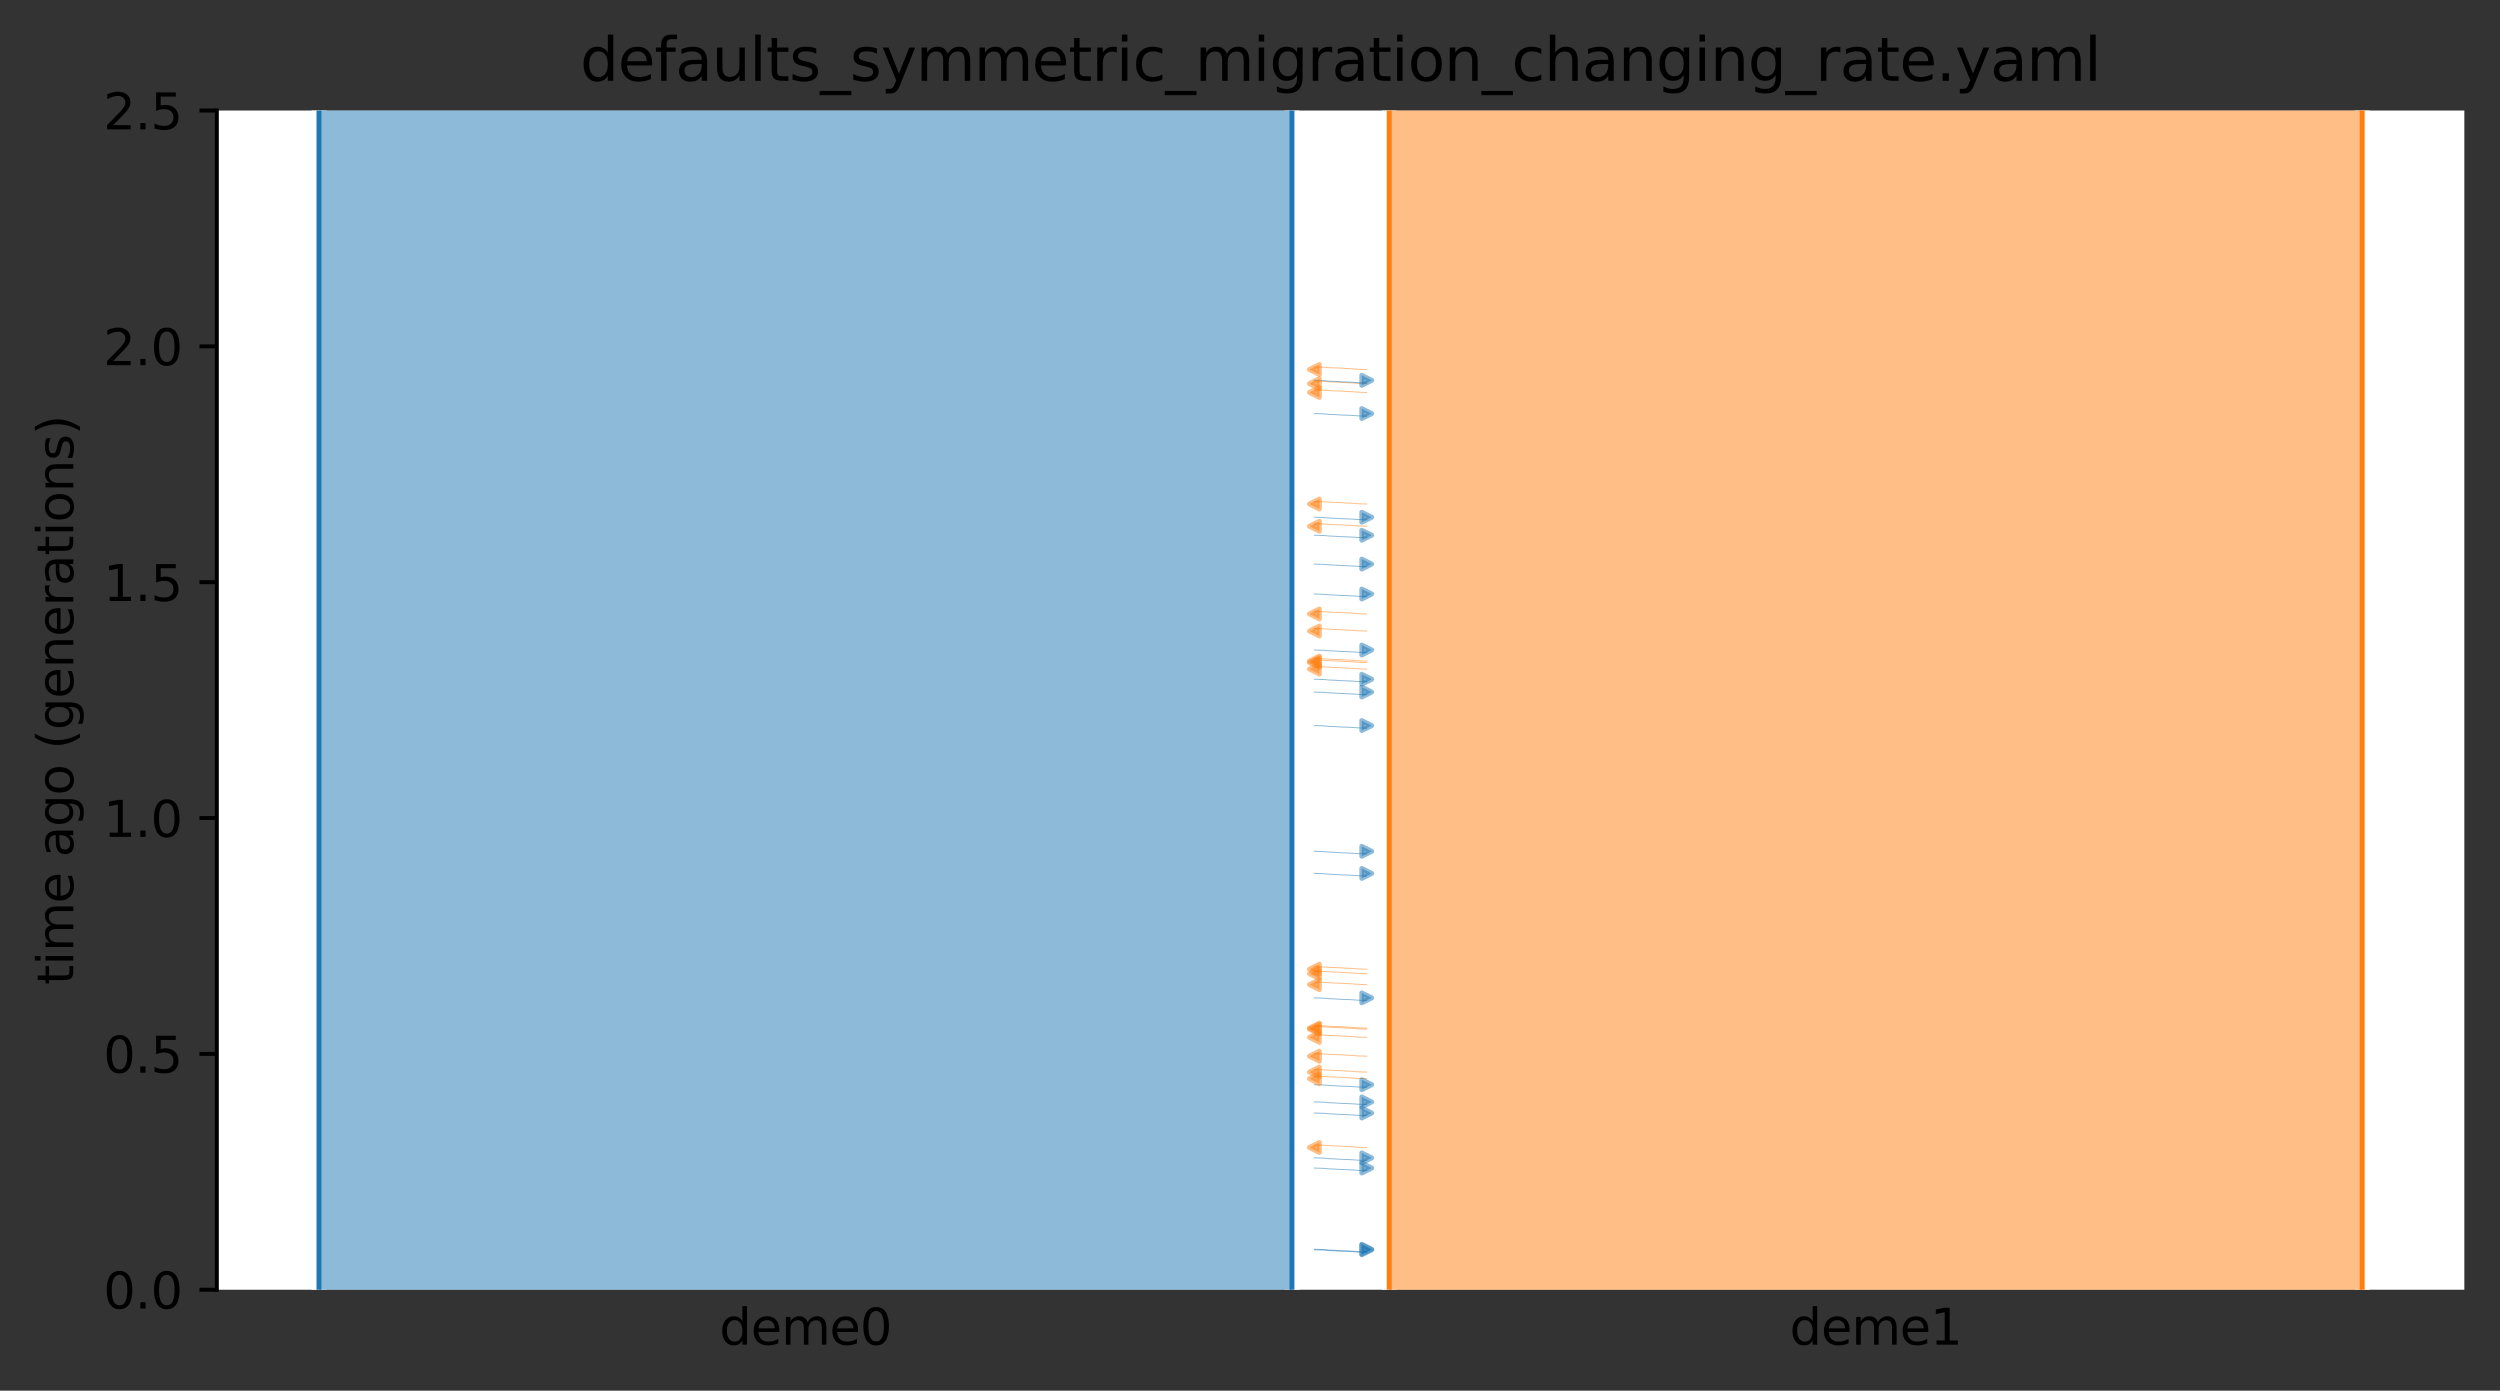 <?xml version="1.0" encoding="utf-8" standalone="no"?>
<!DOCTYPE svg PUBLIC "-//W3C//DTD SVG 1.1//EN"
  "http://www.w3.org/Graphics/SVG/1.1/DTD/svg11.dtd">
<svg xmlns:xlink="http://www.w3.org/1999/xlink" width="504.8pt" height="280.8pt" viewBox="0 0 504.8 280.8" xmlns="http://www.w3.org/2000/svg" version="1.1">
 <rect x="0" y="0" width="504.8" height="280.8" fill="#333333" stroke="none"/>
 <defs>
  <style type="text/css">*{stroke-linejoin: round; stroke-linecap: butt}</style>
 </defs>
 <g id="figure_1">
  <g id="patch_1">
   <path d="M 0 280.8 
L 504.8 280.8 
L 504.8 0 
L 0 0 
L 0 280.8 
z
" style="fill: none"/>
  </g>
  <g id="axes_1">
   <g id="patch_2">
    <path d="M 43.781 260.422 
L 497.6 260.422 
L 497.6 22.318 
L 43.781 22.318 
z
" style="fill: #ffffff"/>
   </g>
   <path d="M 275.975 133.479 
L 274.975 133.448 
L 273.975 133.411 
L 272.975 133.313 
L 271.975 133.281 
L 270.975 133.207 
L 269.975 133.168 
L 268.975 133.133 
L 267.975 133.075 
L 266.975 133.005 
L 265.406 132.953 
" clip-path="url(#p95bba53302)" style="fill: none; stroke: #ff7f0e; stroke-opacity: 0.5; stroke-width: 0.2; stroke-linecap: square"/>
   <path d="M 275.975 135.1 
L 274.975 135.068 
L 273.975 135.032 
L 272.975 134.934 
L 271.975 134.901 
L 270.975 134.828 
L 269.975 134.789 
L 268.975 134.754 
L 267.975 134.696 
L 266.975 134.626 
L 265.406 134.574 
" clip-path="url(#p95bba53302)" style="fill: none; stroke: #ff7f0e; stroke-opacity: 0.5; stroke-width: 0.2; stroke-linecap: square"/>
   <path d="M 275.975 106.261 
L 274.975 106.23 
L 273.975 106.193 
L 272.975 106.095 
L 271.975 106.063 
L 270.975 105.989 
L 269.975 105.951 
L 268.975 105.915 
L 267.975 105.858 
L 266.975 105.787 
L 265.406 105.735 
" clip-path="url(#p95bba53302)" style="fill: none; stroke: #ff7f0e; stroke-opacity: 0.5; stroke-width: 0.2; stroke-linecap: square"/>
   <path d="M 275.975 133.778 
L 274.975 133.747 
L 273.975 133.71 
L 272.975 133.612 
L 271.975 133.58 
L 270.975 133.506 
L 269.975 133.467 
L 268.975 133.432 
L 267.975 133.374 
L 266.975 133.304 
L 265.406 133.252 
" clip-path="url(#p95bba53302)" style="fill: none; stroke: #ff7f0e; stroke-opacity: 0.5; stroke-width: 0.2; stroke-linecap: square"/>
   <path d="M 275.975 127.422 
L 274.975 127.39 
L 273.975 127.353 
L 272.975 127.256 
L 271.975 127.223 
L 270.975 127.149 
L 269.975 127.111 
L 268.975 127.075 
L 267.975 127.018 
L 266.975 126.947 
L 265.406 126.895 
" clip-path="url(#p95bba53302)" style="fill: none; stroke: #ff7f0e; stroke-opacity: 0.5; stroke-width: 0.2; stroke-linecap: square"/>
   <path d="M 275.975 74.614 
L 274.975 74.582 
L 273.975 74.545 
L 272.975 74.448 
L 271.975 74.415 
L 270.975 74.341 
L 269.975 74.303 
L 268.975 74.267 
L 267.975 74.21 
L 266.975 74.139 
L 265.406 74.087 
" clip-path="url(#p95bba53302)" style="fill: none; stroke: #ff7f0e; stroke-opacity: 0.5; stroke-width: 0.2; stroke-linecap: square"/>
   <path d="M 275.975 123.963 
L 274.975 123.932 
L 273.975 123.895 
L 272.975 123.797 
L 271.975 123.764 
L 270.975 123.691 
L 269.975 123.652 
L 268.975 123.617 
L 267.975 123.559 
L 266.975 123.489 
L 265.406 123.437 
" clip-path="url(#p95bba53302)" style="fill: none; stroke: #ff7f0e; stroke-opacity: 0.5; stroke-width: 0.2; stroke-linecap: square"/>
   <path d="M 275.975 79.245 
L 274.975 79.213 
L 273.975 79.176 
L 272.975 79.079 
L 271.975 79.046 
L 270.975 78.973 
L 269.975 78.934 
L 268.975 78.899 
L 267.975 78.841 
L 266.975 78.771 
L 265.406 78.719 
" clip-path="url(#p95bba53302)" style="fill: none; stroke: #ff7f0e; stroke-opacity: 0.5; stroke-width: 0.2; stroke-linecap: square"/>
   <path d="M 275.975 77.471 
L 274.975 77.44 
L 273.975 77.403 
L 272.975 77.305 
L 271.975 77.273 
L 270.975 77.199 
L 269.975 77.16 
L 268.975 77.125 
L 267.975 77.067 
L 266.975 76.997 
L 265.406 76.945 
" clip-path="url(#p95bba53302)" style="fill: none; stroke: #ff7f0e; stroke-opacity: 0.5; stroke-width: 0.2; stroke-linecap: square"/>
   <path d="M 275.975 101.77 
L 274.975 101.739 
L 273.975 101.702 
L 272.975 101.604 
L 271.975 101.572 
L 270.975 101.498 
L 269.975 101.46 
L 268.975 101.424 
L 267.975 101.367 
L 266.975 101.296 
L 265.406 101.244 
" clip-path="url(#p95bba53302)" style="fill: none; stroke: #ff7f0e; stroke-opacity: 0.5; stroke-width: 0.2; stroke-linecap: square"/>
   <path d="M 265.406 108.071 
L 266.406 108.103 
L 267.406 108.14 
L 268.406 108.238 
L 269.406 108.27 
L 270.406 108.344 
L 271.406 108.382 
L 272.406 108.418 
L 273.406 108.475 
L 274.406 108.546 
L 275.975 108.598 
" clip-path="url(#p95bba53302)" style="fill: none; stroke: #1f77b4; stroke-opacity: 0.5; stroke-width: 0.2; stroke-linecap: square"/>
   <path d="M 265.406 113.898 
L 266.406 113.93 
L 267.406 113.966 
L 268.406 114.064 
L 269.406 114.097 
L 270.406 114.17 
L 271.406 114.209 
L 272.406 114.244 
L 273.406 114.302 
L 274.406 114.372 
L 275.975 114.424 
" clip-path="url(#p95bba53302)" style="fill: none; stroke: #1f77b4; stroke-opacity: 0.5; stroke-width: 0.2; stroke-linecap: square"/>
   <path d="M 265.406 139.741 
L 266.406 139.772 
L 267.406 139.809 
L 268.406 139.907 
L 269.406 139.94 
L 270.406 140.013 
L 271.406 140.052 
L 272.406 140.087 
L 273.406 140.145 
L 274.406 140.215 
L 275.975 140.267 
" clip-path="url(#p95bba53302)" style="fill: none; stroke: #1f77b4; stroke-opacity: 0.5; stroke-width: 0.2; stroke-linecap: square"/>
   <path d="M 265.406 104.439 
L 266.406 104.47 
L 267.406 104.507 
L 268.406 104.605 
L 269.406 104.637 
L 270.406 104.711 
L 271.406 104.749 
L 272.406 104.785 
L 273.406 104.843 
L 274.406 104.913 
L 275.975 104.965 
" clip-path="url(#p95bba53302)" style="fill: none; stroke: #1f77b4; stroke-opacity: 0.5; stroke-width: 0.2; stroke-linecap: square"/>
   <path d="M 265.406 137.147 
L 266.406 137.179 
L 267.406 137.216 
L 268.406 137.313 
L 269.406 137.346 
L 270.406 137.42 
L 271.406 137.458 
L 272.406 137.494 
L 273.406 137.551 
L 274.406 137.622 
L 275.975 137.674 
" clip-path="url(#p95bba53302)" style="fill: none; stroke: #1f77b4; stroke-opacity: 0.5; stroke-width: 0.2; stroke-linecap: square"/>
   <path d="M 265.406 76.802 
L 266.406 76.834 
L 267.406 76.871 
L 268.406 76.969 
L 269.406 77.001 
L 270.406 77.075 
L 271.406 77.113 
L 272.406 77.149 
L 273.406 77.206 
L 274.406 77.277 
L 275.975 77.329 
" clip-path="url(#p95bba53302)" style="fill: none; stroke: #1f77b4; stroke-opacity: 0.5; stroke-width: 0.2; stroke-linecap: square"/>
   <path d="M 265.406 146.505 
L 266.406 146.537 
L 267.406 146.574 
L 268.406 146.671 
L 269.406 146.704 
L 270.406 146.777 
L 271.406 146.816 
L 272.406 146.851 
L 273.406 146.909 
L 274.406 146.979 
L 275.975 147.031 
" clip-path="url(#p95bba53302)" style="fill: none; stroke: #1f77b4; stroke-opacity: 0.5; stroke-width: 0.2; stroke-linecap: square"/>
   <path d="M 265.406 119.942 
L 266.406 119.973 
L 267.406 120.01 
L 268.406 120.108 
L 269.406 120.141 
L 270.406 120.214 
L 271.406 120.253 
L 272.406 120.288 
L 273.406 120.346 
L 274.406 120.416 
L 275.975 120.468 
" clip-path="url(#p95bba53302)" style="fill: none; stroke: #1f77b4; stroke-opacity: 0.5; stroke-width: 0.2; stroke-linecap: square"/>
   <path d="M 265.406 131.247 
L 266.406 131.278 
L 267.406 131.315 
L 268.406 131.413 
L 269.406 131.445 
L 270.406 131.519 
L 271.406 131.558 
L 272.406 131.593 
L 273.406 131.651 
L 274.406 131.721 
L 275.975 131.773 
" clip-path="url(#p95bba53302)" style="fill: none; stroke: #1f77b4; stroke-opacity: 0.5; stroke-width: 0.2; stroke-linecap: square"/>
   <path d="M 265.406 83.505 
L 266.406 83.536 
L 267.406 83.573 
L 268.406 83.671 
L 269.406 83.703 
L 270.406 83.777 
L 271.406 83.816 
L 272.406 83.851 
L 273.406 83.909 
L 274.406 83.979 
L 275.975 84.031 
" clip-path="url(#p95bba53302)" style="fill: none; stroke: #1f77b4; stroke-opacity: 0.5; stroke-width: 0.2; stroke-linecap: square"/>
   <path d="M 275.975 207.594 
L 274.975 207.563 
L 273.975 207.526 
L 272.975 207.428 
L 271.975 207.396 
L 270.975 207.322 
L 269.975 207.283 
L 268.975 207.248 
L 267.975 207.19 
L 266.975 207.12 
L 265.406 207.068 
" clip-path="url(#p95bba53302)" style="fill: none; stroke: #ff7f0e; stroke-opacity: 0.5; stroke-width: 0.2; stroke-linecap: square"/>
   <path d="M 275.975 198.816 
L 274.975 198.784 
L 273.975 198.747 
L 272.975 198.649 
L 271.975 198.617 
L 270.975 198.543 
L 269.975 198.505 
L 268.975 198.469 
L 267.975 198.412 
L 266.975 198.341 
L 265.406 198.289 
" clip-path="url(#p95bba53302)" style="fill: none; stroke: #ff7f0e; stroke-opacity: 0.5; stroke-width: 0.2; stroke-linecap: square"/>
   <path d="M 275.975 195.701 
L 274.975 195.669 
L 273.975 195.632 
L 272.975 195.535 
L 271.975 195.502 
L 270.975 195.429 
L 269.975 195.39 
L 268.975 195.355 
L 267.975 195.297 
L 266.975 195.227 
L 265.406 195.175 
" clip-path="url(#p95bba53302)" style="fill: none; stroke: #ff7f0e; stroke-opacity: 0.5; stroke-width: 0.2; stroke-linecap: square"/>
   <path d="M 275.975 209.459 
L 274.975 209.427 
L 273.975 209.39 
L 272.975 209.293 
L 271.975 209.26 
L 270.975 209.187 
L 269.975 209.148 
L 268.975 209.113 
L 267.975 209.055 
L 266.975 208.985 
L 265.406 208.933 
" clip-path="url(#p95bba53302)" style="fill: none; stroke: #ff7f0e; stroke-opacity: 0.5; stroke-width: 0.2; stroke-linecap: square"/>
   <path d="M 275.975 196.607 
L 274.975 196.576 
L 273.975 196.539 
L 272.975 196.441 
L 271.975 196.409 
L 270.975 196.335 
L 269.975 196.296 
L 268.975 196.261 
L 267.975 196.203 
L 266.975 196.133 
L 265.406 196.081 
" clip-path="url(#p95bba53302)" style="fill: none; stroke: #ff7f0e; stroke-opacity: 0.5; stroke-width: 0.2; stroke-linecap: square"/>
   <path d="M 275.975 213.266 
L 274.975 213.235 
L 273.975 213.198 
L 272.975 213.1 
L 271.975 213.067 
L 270.975 212.994 
L 269.975 212.955 
L 268.975 212.92 
L 267.975 212.862 
L 266.975 212.792 
L 265.406 212.74 
" clip-path="url(#p95bba53302)" style="fill: none; stroke: #ff7f0e; stroke-opacity: 0.5; stroke-width: 0.2; stroke-linecap: square"/>
   <path d="M 275.975 231.703 
L 274.975 231.672 
L 273.975 231.635 
L 272.975 231.537 
L 271.975 231.505 
L 270.975 231.431 
L 269.975 231.392 
L 268.975 231.357 
L 267.975 231.299 
L 266.975 231.229 
L 265.406 231.177 
" clip-path="url(#p95bba53302)" style="fill: none; stroke: #ff7f0e; stroke-opacity: 0.5; stroke-width: 0.2; stroke-linecap: square"/>
   <path d="M 275.975 207.797 
L 274.975 207.765 
L 273.975 207.728 
L 272.975 207.631 
L 271.975 207.598 
L 270.975 207.525 
L 269.975 207.486 
L 268.975 207.451 
L 267.975 207.393 
L 266.975 207.322 
L 265.406 207.271 
" clip-path="url(#p95bba53302)" style="fill: none; stroke: #ff7f0e; stroke-opacity: 0.5; stroke-width: 0.2; stroke-linecap: square"/>
   <path d="M 275.975 217.811 
L 274.975 217.78 
L 273.975 217.743 
L 272.975 217.645 
L 271.975 217.612 
L 270.975 217.539 
L 269.975 217.5 
L 268.975 217.465 
L 267.975 217.407 
L 266.975 217.337 
L 265.406 217.285 
" clip-path="url(#p95bba53302)" style="fill: none; stroke: #ff7f0e; stroke-opacity: 0.5; stroke-width: 0.2; stroke-linecap: square"/>
   <path d="M 275.975 216.47 
L 274.975 216.439 
L 273.975 216.402 
L 272.975 216.304 
L 271.975 216.271 
L 270.975 216.198 
L 269.975 216.159 
L 268.975 216.124 
L 267.975 216.066 
L 266.975 215.996 
L 265.406 215.944 
" clip-path="url(#p95bba53302)" style="fill: none; stroke: #ff7f0e; stroke-opacity: 0.5; stroke-width: 0.2; stroke-linecap: square"/>
   <path d="M 265.406 233.797 
L 266.406 233.829 
L 267.406 233.866 
L 268.406 233.963 
L 269.406 233.996 
L 270.406 234.069 
L 271.406 234.108 
L 272.406 234.143 
L 273.406 234.201 
L 274.406 234.271 
L 275.975 234.323 
" clip-path="url(#p95bba53302)" style="fill: none; stroke: #1f77b4; stroke-opacity: 0.5; stroke-width: 0.2; stroke-linecap: square"/>
   <path d="M 265.406 224.742 
L 266.406 224.773 
L 267.406 224.81 
L 268.406 224.908 
L 269.406 224.941 
L 270.406 225.014 
L 271.406 225.053 
L 272.406 225.088 
L 273.406 225.146 
L 274.406 225.216 
L 275.975 225.268 
" clip-path="url(#p95bba53302)" style="fill: none; stroke: #1f77b4; stroke-opacity: 0.5; stroke-width: 0.2; stroke-linecap: square"/>
   <path d="M 265.406 171.895 
L 266.406 171.926 
L 267.406 171.963 
L 268.406 172.061 
L 269.406 172.094 
L 270.406 172.167 
L 271.406 172.206 
L 272.406 172.241 
L 273.406 172.299 
L 274.406 172.369 
L 275.975 172.421 
" clip-path="url(#p95bba53302)" style="fill: none; stroke: #1f77b4; stroke-opacity: 0.5; stroke-width: 0.2; stroke-linecap: square"/>
   <path d="M 265.406 222.501 
L 266.406 222.532 
L 267.406 222.569 
L 268.406 222.667 
L 269.406 222.699 
L 270.406 222.773 
L 271.406 222.812 
L 272.406 222.847 
L 273.406 222.905 
L 274.406 222.975 
L 275.975 223.027 
" clip-path="url(#p95bba53302)" style="fill: none; stroke: #1f77b4; stroke-opacity: 0.5; stroke-width: 0.2; stroke-linecap: square"/>
   <path d="M 265.406 235.855 
L 266.406 235.886 
L 267.406 235.923 
L 268.406 236.021 
L 269.406 236.053 
L 270.406 236.127 
L 271.406 236.165 
L 272.406 236.201 
L 273.406 236.258 
L 274.406 236.329 
L 275.975 236.381 
" clip-path="url(#p95bba53302)" style="fill: none; stroke: #1f77b4; stroke-opacity: 0.5; stroke-width: 0.2; stroke-linecap: square"/>
   <path d="M 265.406 252.354 
L 266.406 252.385 
L 267.406 252.422 
L 268.406 252.52 
L 269.406 252.552 
L 270.406 252.626 
L 271.406 252.664 
L 272.406 252.7 
L 273.406 252.757 
L 274.406 252.828 
L 275.975 252.88 
" clip-path="url(#p95bba53302)" style="fill: none; stroke: #1f77b4; stroke-opacity: 0.5; stroke-width: 0.2; stroke-linecap: square"/>
   <path d="M 265.406 252.252 
L 266.406 252.283 
L 267.406 252.32 
L 268.406 252.418 
L 269.406 252.45 
L 270.406 252.524 
L 271.406 252.562 
L 272.406 252.598 
L 273.406 252.656 
L 274.406 252.726 
L 275.975 252.778 
" clip-path="url(#p95bba53302)" style="fill: none; stroke: #1f77b4; stroke-opacity: 0.5; stroke-width: 0.2; stroke-linecap: square"/>
   <path d="M 265.406 201.492 
L 266.406 201.524 
L 267.406 201.561 
L 268.406 201.659 
L 269.406 201.691 
L 270.406 201.765 
L 271.406 201.803 
L 272.406 201.839 
L 273.406 201.896 
L 274.406 201.967 
L 275.975 202.019 
" clip-path="url(#p95bba53302)" style="fill: none; stroke: #1f77b4; stroke-opacity: 0.5; stroke-width: 0.2; stroke-linecap: square"/>
   <path d="M 265.406 176.358 
L 266.406 176.39 
L 267.406 176.427 
L 268.406 176.524 
L 269.406 176.557 
L 270.406 176.631 
L 271.406 176.669 
L 272.406 176.705 
L 273.406 176.762 
L 274.406 176.833 
L 275.975 176.885 
" clip-path="url(#p95bba53302)" style="fill: none; stroke: #1f77b4; stroke-opacity: 0.5; stroke-width: 0.2; stroke-linecap: square"/>
   <path d="M 265.406 219.021 
L 266.406 219.052 
L 267.406 219.089 
L 268.406 219.187 
L 269.406 219.219 
L 270.406 219.293 
L 271.406 219.331 
L 272.406 219.367 
L 273.406 219.424 
L 274.406 219.495 
L 275.975 219.547 
" clip-path="url(#p95bba53302)" style="fill: none; stroke: #1f77b4; stroke-opacity: 0.5; stroke-width: 0.2; stroke-linecap: square"/>
   <g id="patch_3">
    <path d="M 64.409 22.318 
L 64.409 260.422 
M 260.868 22.318 
L 260.868 260.422 
" clip-path="url(#p95bba53302)" style="fill: none; stroke: #ffffff; stroke-width: 3; stroke-linejoin: miter"/>
    <path d="M 64.409 22.318 
L 64.409 260.422 
M 260.868 22.318 
L 260.868 260.422 
" clip-path="url(#p95bba53302)" style="fill: none; stroke: #1f77b4; stroke-linejoin: miter"/>
    <g id="PolyCollection_1">
     <path d="M 260.868 22.318 
L 64.409 22.318 
L 64.409 260.422 
L 260.868 260.422 
L 260.868 260.422 
L 260.868 22.318 
z
" clip-path="url(#p95bba53302)" style="fill: #1f77b4; fill-opacity: 0.5"/>
    </g>
    <g id="patch_4">
     <path d="M 280.514 22.318 
L 280.514 260.422 
M 476.972 22.318 
L 476.972 260.422 
" clip-path="url(#p95bba53302)" style="fill: none; stroke: #ffffff; stroke-width: 3; stroke-linejoin: miter"/>
     <path d="M 280.514 22.318 
L 280.514 260.422 
M 476.972 22.318 
L 476.972 260.422 
" clip-path="url(#p95bba53302)" style="fill: none; stroke: #ff7f0e; stroke-linejoin: miter"/>
     <g id="PolyCollection_2">
      <path d="M 476.972 22.318 
L 280.514 22.318 
L 280.514 260.422 
L 476.972 260.422 
L 476.972 260.422 
L 476.972 22.318 
z
" clip-path="url(#p95bba53302)" style="fill: #ff7f0e; fill-opacity: 0.5"/>
     </g>
     <g id="matplotlib.axis_1">
      <g id="xtick_1">
       <g id="line2d_1"/>
       <g id="text_1">
        <!-- deme0 -->
        <g transform="translate(145.26 271.52)scale(0.1 -0.1)">
         <defs>
          <path id="DejaVuSans-64" d="M 2906 2969 
L 2906 4863 
L 3481 4863 
L 3481 0 
L 2906 0 
L 2906 525 
Q 2725 213 2448 61 
Q 2172 -91 1784 -91 
Q 1150 -91 751 415 
Q 353 922 353 1747 
Q 353 2572 751 3078 
Q 1150 3584 1784 3584 
Q 2172 3584 2448 3432 
Q 2725 3281 2906 2969 
z
M 947 1747 
Q 947 1113 1208 752 
Q 1469 391 1925 391 
Q 2381 391 2643 752 
Q 2906 1113 2906 1747 
Q 2906 2381 2643 2742 
Q 2381 3103 1925 3103 
Q 1469 3103 1208 2742 
Q 947 2381 947 1747 
z
" transform="scale(0.016)"/>
          <path id="DejaVuSans-65" d="M 3597 1894 
L 3597 1613 
L 953 1613 
Q 991 1019 1311 708 
Q 1631 397 2203 397 
Q 2534 397 2845 478 
Q 3156 559 3463 722 
L 3463 178 
Q 3153 47 2828 -22 
Q 2503 -91 2169 -91 
Q 1331 -91 842 396 
Q 353 884 353 1716 
Q 353 2575 817 3079 
Q 1281 3584 2069 3584 
Q 2775 3584 3186 3129 
Q 3597 2675 3597 1894 
z
M 3022 2063 
Q 3016 2534 2758 2815 
Q 2500 3097 2075 3097 
Q 1594 3097 1305 2825 
Q 1016 2553 972 2059 
L 3022 2063 
z
" transform="scale(0.016)"/>
          <path id="DejaVuSans-6d" d="M 3328 2828 
Q 3544 3216 3844 3400 
Q 4144 3584 4550 3584 
Q 5097 3584 5394 3201 
Q 5691 2819 5691 2113 
L 5691 0 
L 5113 0 
L 5113 2094 
Q 5113 2597 4934 2840 
Q 4756 3084 4391 3084 
Q 3944 3084 3684 2787 
Q 3425 2491 3425 1978 
L 3425 0 
L 2847 0 
L 2847 2094 
Q 2847 2600 2669 2842 
Q 2491 3084 2119 3084 
Q 1678 3084 1418 2786 
Q 1159 2488 1159 1978 
L 1159 0 
L 581 0 
L 581 3500 
L 1159 3500 
L 1159 2956 
Q 1356 3278 1631 3431 
Q 1906 3584 2284 3584 
Q 2666 3584 2933 3390 
Q 3200 3197 3328 2828 
z
" transform="scale(0.016)"/>
          <path id="DejaVuSans-30" d="M 2034 4250 
Q 1547 4250 1301 3770 
Q 1056 3291 1056 2328 
Q 1056 1369 1301 889 
Q 1547 409 2034 409 
Q 2525 409 2770 889 
Q 3016 1369 3016 2328 
Q 3016 3291 2770 3770 
Q 2525 4250 2034 4250 
z
M 2034 4750 
Q 2819 4750 3233 4129 
Q 3647 3509 3647 2328 
Q 3647 1150 3233 529 
Q 2819 -91 2034 -91 
Q 1250 -91 836 529 
Q 422 1150 422 2328 
Q 422 3509 836 4129 
Q 1250 4750 2034 4750 
z
" transform="scale(0.016)"/>
         </defs>
         <use xlink:href="#DejaVuSans-64"/>
         <use xlink:href="#DejaVuSans-65" x="63.477"/>
         <use xlink:href="#DejaVuSans-6d" x="125"/>
         <use xlink:href="#DejaVuSans-65" x="222.412"/>
         <use xlink:href="#DejaVuSans-30" x="283.936"/>
        </g>
       </g>
      </g>
      <g id="xtick_2">
       <g id="line2d_2"/>
       <g id="text_2">
        <!-- deme1 -->
        <g transform="translate(361.364 271.52)scale(0.1 -0.1)">
         <defs>
          <path id="DejaVuSans-31" d="M 794 531 
L 1825 531 
L 1825 4091 
L 703 3866 
L 703 4441 
L 1819 4666 
L 2450 4666 
L 2450 531 
L 3481 531 
L 3481 0 
L 794 0 
L 794 531 
z
" transform="scale(0.016)"/>
         </defs>
         <use xlink:href="#DejaVuSans-64"/>
         <use xlink:href="#DejaVuSans-65" x="63.477"/>
         <use xlink:href="#DejaVuSans-6d" x="125"/>
         <use xlink:href="#DejaVuSans-65" x="222.412"/>
         <use xlink:href="#DejaVuSans-31" x="283.936"/>
        </g>
       </g>
      </g>
     </g>
     <g id="matplotlib.axis_2">
      <g id="ytick_1">
       <g id="line2d_3">
        <defs>
         <path id="maf7a4eaf19" d="M 0 0 
L -3.5 0 
" style="stroke: #000000; stroke-width: 0.8"/>
        </defs>
        <g>
         <use xlink:href="#maf7a4eaf19" x="43.781" y="260.422" style="stroke: #000000; stroke-width: 0.8"/>
        </g>
       </g>
       <g id="text_3">
        <!-- 0.0 -->
        <g transform="translate(20.878 264.221)scale(0.1 -0.1)">
         <defs>
          <path id="DejaVuSans-2e" d="M 684 794 
L 1344 794 
L 1344 0 
L 684 0 
L 684 794 
z
" transform="scale(0.016)"/>
         </defs>
         <use xlink:href="#DejaVuSans-30"/>
         <use xlink:href="#DejaVuSans-2e" x="63.623"/>
         <use xlink:href="#DejaVuSans-30" x="95.41"/>
        </g>
       </g>
      </g>
      <g id="ytick_2">
       <g id="line2d_4">
        <g>
         <use xlink:href="#maf7a4eaf19" x="43.781" y="212.801" style="stroke: #000000; stroke-width: 0.8"/>
        </g>
       </g>
       <g id="text_4">
        <!-- 0.5 -->
        <g transform="translate(20.878 216.6)scale(0.1 -0.1)">
         <defs>
          <path id="DejaVuSans-35" d="M 691 4666 
L 3169 4666 
L 3169 4134 
L 1269 4134 
L 1269 2991 
Q 1406 3038 1543 3061 
Q 1681 3084 1819 3084 
Q 2600 3084 3056 2656 
Q 3513 2228 3513 1497 
Q 3513 744 3044 326 
Q 2575 -91 1722 -91 
Q 1428 -91 1123 -41 
Q 819 9 494 109 
L 494 744 
Q 775 591 1075 516 
Q 1375 441 1709 441 
Q 2250 441 2565 725 
Q 2881 1009 2881 1497 
Q 2881 1984 2565 2268 
Q 2250 2553 1709 2553 
Q 1456 2553 1204 2497 
Q 953 2441 691 2322 
L 691 4666 
z
" transform="scale(0.016)"/>
         </defs>
         <use xlink:href="#DejaVuSans-30"/>
         <use xlink:href="#DejaVuSans-2e" x="63.623"/>
         <use xlink:href="#DejaVuSans-35" x="95.41"/>
        </g>
       </g>
      </g>
      <g id="ytick_3">
       <g id="line2d_5">
        <g>
         <use xlink:href="#maf7a4eaf19" x="43.781" y="165.18" style="stroke: #000000; stroke-width: 0.8"/>
        </g>
       </g>
       <g id="text_5">
        <!-- 1.0 -->
        <g transform="translate(20.878 168.98)scale(0.1 -0.1)">
         <use xlink:href="#DejaVuSans-31"/>
         <use xlink:href="#DejaVuSans-2e" x="63.623"/>
         <use xlink:href="#DejaVuSans-30" x="95.41"/>
        </g>
       </g>
      </g>
      <g id="ytick_4">
       <g id="line2d_6">
        <g>
         <use xlink:href="#maf7a4eaf19" x="43.781" y="117.56" style="stroke: #000000; stroke-width: 0.8"/>
        </g>
       </g>
       <g id="text_6">
        <!-- 1.5 -->
        <g transform="translate(20.878 121.359)scale(0.1 -0.1)">
         <use xlink:href="#DejaVuSans-31"/>
         <use xlink:href="#DejaVuSans-2e" x="63.623"/>
         <use xlink:href="#DejaVuSans-35" x="95.41"/>
        </g>
       </g>
      </g>
      <g id="ytick_5">
       <g id="line2d_7">
        <g>
         <use xlink:href="#maf7a4eaf19" x="43.781" y="69.939" style="stroke: #000000; stroke-width: 0.8"/>
        </g>
       </g>
       <g id="text_7">
        <!-- 2.0 -->
        <g transform="translate(20.878 73.738)scale(0.1 -0.1)">
         <defs>
          <path id="DejaVuSans-32" d="M 1228 531 
L 3431 531 
L 3431 0 
L 469 0 
L 469 531 
Q 828 903 1448 1529 
Q 2069 2156 2228 2338 
Q 2531 2678 2651 2914 
Q 2772 3150 2772 3378 
Q 2772 3750 2511 3984 
Q 2250 4219 1831 4219 
Q 1534 4219 1204 4116 
Q 875 4013 500 3803 
L 500 4441 
Q 881 4594 1212 4672 
Q 1544 4750 1819 4750 
Q 2544 4750 2975 4387 
Q 3406 4025 3406 3419 
Q 3406 3131 3298 2873 
Q 3191 2616 2906 2266 
Q 2828 2175 2409 1742 
Q 1991 1309 1228 531 
z
" transform="scale(0.016)"/>
         </defs>
         <use xlink:href="#DejaVuSans-32"/>
         <use xlink:href="#DejaVuSans-2e" x="63.623"/>
         <use xlink:href="#DejaVuSans-30" x="95.41"/>
        </g>
       </g>
      </g>
      <g id="ytick_6">
       <g id="line2d_8">
        <g>
         <use xlink:href="#maf7a4eaf19" x="43.781" y="22.318" style="stroke: #000000; stroke-width: 0.8"/>
        </g>
       </g>
       <g id="text_8">
        <!-- 2.5 -->
        <g transform="translate(20.878 26.117)scale(0.1 -0.1)">
         <use xlink:href="#DejaVuSans-32"/>
         <use xlink:href="#DejaVuSans-2e" x="63.623"/>
         <use xlink:href="#DejaVuSans-35" x="95.41"/>
        </g>
       </g>
      </g>
      <g id="text_9">
       <!-- time ago (generations) -->
       <g transform="translate(14.798 198.841)rotate(-90)scale(0.1 -0.1)">
        <defs>
         <path id="DejaVuSans-74" d="M 1172 4494 
L 1172 3500 
L 2356 3500 
L 2356 3053 
L 1172 3053 
L 1172 1153 
Q 1172 725 1289 603 
Q 1406 481 1766 481 
L 2356 481 
L 2356 0 
L 1766 0 
Q 1100 0 847 248 
Q 594 497 594 1153 
L 594 3053 
L 172 3053 
L 172 3500 
L 594 3500 
L 594 4494 
L 1172 4494 
z
" transform="scale(0.016)"/>
         <path id="DejaVuSans-69" d="M 603 3500 
L 1178 3500 
L 1178 0 
L 603 0 
L 603 3500 
z
M 603 4863 
L 1178 4863 
L 1178 4134 
L 603 4134 
L 603 4863 
z
" transform="scale(0.016)"/>
         <path id="DejaVuSans-20" transform="scale(0.016)"/>
         <path id="DejaVuSans-61" d="M 2194 1759 
Q 1497 1759 1228 1600 
Q 959 1441 959 1056 
Q 959 750 1161 570 
Q 1363 391 1709 391 
Q 2188 391 2477 730 
Q 2766 1069 2766 1631 
L 2766 1759 
L 2194 1759 
z
M 3341 1997 
L 3341 0 
L 2766 0 
L 2766 531 
Q 2569 213 2275 61 
Q 1981 -91 1556 -91 
Q 1019 -91 701 211 
Q 384 513 384 1019 
Q 384 1609 779 1909 
Q 1175 2209 1959 2209 
L 2766 2209 
L 2766 2266 
Q 2766 2663 2505 2880 
Q 2244 3097 1772 3097 
Q 1472 3097 1187 3025 
Q 903 2953 641 2809 
L 641 3341 
Q 956 3463 1253 3523 
Q 1550 3584 1831 3584 
Q 2591 3584 2966 3190 
Q 3341 2797 3341 1997 
z
" transform="scale(0.016)"/>
         <path id="DejaVuSans-67" d="M 2906 1791 
Q 2906 2416 2648 2759 
Q 2391 3103 1925 3103 
Q 1463 3103 1205 2759 
Q 947 2416 947 1791 
Q 947 1169 1205 825 
Q 1463 481 1925 481 
Q 2391 481 2648 825 
Q 2906 1169 2906 1791 
z
M 3481 434 
Q 3481 -459 3084 -895 
Q 2688 -1331 1869 -1331 
Q 1566 -1331 1297 -1286 
Q 1028 -1241 775 -1147 
L 775 -588 
Q 1028 -725 1275 -790 
Q 1522 -856 1778 -856 
Q 2344 -856 2625 -561 
Q 2906 -266 2906 331 
L 2906 616 
Q 2728 306 2450 153 
Q 2172 0 1784 0 
Q 1141 0 747 490 
Q 353 981 353 1791 
Q 353 2603 747 3093 
Q 1141 3584 1784 3584 
Q 2172 3584 2450 3431 
Q 2728 3278 2906 2969 
L 2906 3500 
L 3481 3500 
L 3481 434 
z
" transform="scale(0.016)"/>
         <path id="DejaVuSans-6f" d="M 1959 3097 
Q 1497 3097 1228 2736 
Q 959 2375 959 1747 
Q 959 1119 1226 758 
Q 1494 397 1959 397 
Q 2419 397 2687 759 
Q 2956 1122 2956 1747 
Q 2956 2369 2687 2733 
Q 2419 3097 1959 3097 
z
M 1959 3584 
Q 2709 3584 3137 3096 
Q 3566 2609 3566 1747 
Q 3566 888 3137 398 
Q 2709 -91 1959 -91 
Q 1206 -91 779 398 
Q 353 888 353 1747 
Q 353 2609 779 3096 
Q 1206 3584 1959 3584 
z
" transform="scale(0.016)"/>
         <path id="DejaVuSans-28" d="M 1984 4856 
Q 1566 4138 1362 3434 
Q 1159 2731 1159 2009 
Q 1159 1288 1364 580 
Q 1569 -128 1984 -844 
L 1484 -844 
Q 1016 -109 783 600 
Q 550 1309 550 2009 
Q 550 2706 781 3412 
Q 1013 4119 1484 4856 
L 1984 4856 
z
" transform="scale(0.016)"/>
         <path id="DejaVuSans-6e" d="M 3513 2113 
L 3513 0 
L 2938 0 
L 2938 2094 
Q 2938 2591 2744 2837 
Q 2550 3084 2163 3084 
Q 1697 3084 1428 2787 
Q 1159 2491 1159 1978 
L 1159 0 
L 581 0 
L 581 3500 
L 1159 3500 
L 1159 2956 
Q 1366 3272 1645 3428 
Q 1925 3584 2291 3584 
Q 2894 3584 3203 3211 
Q 3513 2838 3513 2113 
z
" transform="scale(0.016)"/>
         <path id="DejaVuSans-72" d="M 2631 2963 
Q 2534 3019 2420 3045 
Q 2306 3072 2169 3072 
Q 1681 3072 1420 2755 
Q 1159 2438 1159 1844 
L 1159 0 
L 581 0 
L 581 3500 
L 1159 3500 
L 1159 2956 
Q 1341 3275 1631 3429 
Q 1922 3584 2338 3584 
Q 2397 3584 2469 3576 
Q 2541 3569 2628 3553 
L 2631 2963 
z
" transform="scale(0.016)"/>
         <path id="DejaVuSans-73" d="M 2834 3397 
L 2834 2853 
Q 2591 2978 2328 3040 
Q 2066 3103 1784 3103 
Q 1356 3103 1142 2972 
Q 928 2841 928 2578 
Q 928 2378 1081 2264 
Q 1234 2150 1697 2047 
L 1894 2003 
Q 2506 1872 2764 1633 
Q 3022 1394 3022 966 
Q 3022 478 2636 193 
Q 2250 -91 1575 -91 
Q 1294 -91 989 -36 
Q 684 19 347 128 
L 347 722 
Q 666 556 975 473 
Q 1284 391 1588 391 
Q 1994 391 2212 530 
Q 2431 669 2431 922 
Q 2431 1156 2273 1281 
Q 2116 1406 1581 1522 
L 1381 1569 
Q 847 1681 609 1914 
Q 372 2147 372 2553 
Q 372 3047 722 3315 
Q 1072 3584 1716 3584 
Q 2034 3584 2315 3537 
Q 2597 3491 2834 3397 
z
" transform="scale(0.016)"/>
         <path id="DejaVuSans-29" d="M 513 4856 
L 1013 4856 
Q 1481 4119 1714 3412 
Q 1947 2706 1947 2009 
Q 1947 1309 1714 600 
Q 1481 -109 1013 -844 
L 513 -844 
Q 928 -128 1133 580 
Q 1338 1288 1338 2009 
Q 1338 2731 1133 3434 
Q 928 4138 513 4856 
z
" transform="scale(0.016)"/>
        </defs>
        <use xlink:href="#DejaVuSans-74"/>
        <use xlink:href="#DejaVuSans-69" x="39.209"/>
        <use xlink:href="#DejaVuSans-6d" x="66.992"/>
        <use xlink:href="#DejaVuSans-65" x="164.404"/>
        <use xlink:href="#DejaVuSans-20" x="225.928"/>
        <use xlink:href="#DejaVuSans-61" x="257.715"/>
        <use xlink:href="#DejaVuSans-67" x="318.994"/>
        <use xlink:href="#DejaVuSans-6f" x="382.471"/>
        <use xlink:href="#DejaVuSans-20" x="443.652"/>
        <use xlink:href="#DejaVuSans-28" x="475.439"/>
        <use xlink:href="#DejaVuSans-67" x="514.453"/>
        <use xlink:href="#DejaVuSans-65" x="577.93"/>
        <use xlink:href="#DejaVuSans-6e" x="639.453"/>
        <use xlink:href="#DejaVuSans-65" x="702.832"/>
        <use xlink:href="#DejaVuSans-72" x="764.355"/>
        <use xlink:href="#DejaVuSans-61" x="805.469"/>
        <use xlink:href="#DejaVuSans-74" x="866.748"/>
        <use xlink:href="#DejaVuSans-69" x="905.957"/>
        <use xlink:href="#DejaVuSans-6f" x="933.74"/>
        <use xlink:href="#DejaVuSans-6e" x="994.922"/>
        <use xlink:href="#DejaVuSans-73" x="1058.301"/>
        <use xlink:href="#DejaVuSans-29" x="1110.4"/>
       </g>
      </g>
     </g>
     <path d="M 264.406 133.479 
L 266.406 134.479 
L 266.406 132.479 
z
" clip-path="url(#p95bba53302)" style="fill: #ff7f0e; fill-opacity: 0.5; stroke: #ff7f0e; stroke-opacity: 0.5; stroke-linejoin: miter"/>
     <path d="M 264.406 135.1 
L 266.406 136.1 
L 266.406 134.1 
z
" clip-path="url(#p95bba53302)" style="fill: #ff7f0e; fill-opacity: 0.5; stroke: #ff7f0e; stroke-opacity: 0.5; stroke-linejoin: miter"/>
     <path d="M 264.406 106.261 
L 266.406 107.261 
L 266.406 105.261 
z
" clip-path="url(#p95bba53302)" style="fill: #ff7f0e; fill-opacity: 0.5; stroke: #ff7f0e; stroke-opacity: 0.5; stroke-linejoin: miter"/>
     <path d="M 264.406 133.778 
L 266.406 134.778 
L 266.406 132.778 
z
" clip-path="url(#p95bba53302)" style="fill: #ff7f0e; fill-opacity: 0.5; stroke: #ff7f0e; stroke-opacity: 0.5; stroke-linejoin: miter"/>
     <path d="M 264.406 127.422 
L 266.406 128.422 
L 266.406 126.422 
z
" clip-path="url(#p95bba53302)" style="fill: #ff7f0e; fill-opacity: 0.5; stroke: #ff7f0e; stroke-opacity: 0.5; stroke-linejoin: miter"/>
     <path d="M 264.406 74.614 
L 266.406 75.614 
L 266.406 73.614 
z
" clip-path="url(#p95bba53302)" style="fill: #ff7f0e; fill-opacity: 0.5; stroke: #ff7f0e; stroke-opacity: 0.5; stroke-linejoin: miter"/>
     <path d="M 264.406 123.963 
L 266.406 124.963 
L 266.406 122.963 
z
" clip-path="url(#p95bba53302)" style="fill: #ff7f0e; fill-opacity: 0.5; stroke: #ff7f0e; stroke-opacity: 0.5; stroke-linejoin: miter"/>
     <path d="M 264.406 79.245 
L 266.406 80.245 
L 266.406 78.245 
z
" clip-path="url(#p95bba53302)" style="fill: #ff7f0e; fill-opacity: 0.5; stroke: #ff7f0e; stroke-opacity: 0.5; stroke-linejoin: miter"/>
     <path d="M 264.406 77.471 
L 266.406 78.471 
L 266.406 76.471 
z
" clip-path="url(#p95bba53302)" style="fill: #ff7f0e; fill-opacity: 0.5; stroke: #ff7f0e; stroke-opacity: 0.5; stroke-linejoin: miter"/>
     <path d="M 264.406 101.77 
L 266.406 102.77 
L 266.406 100.77 
z
" clip-path="url(#p95bba53302)" style="fill: #ff7f0e; fill-opacity: 0.5; stroke: #ff7f0e; stroke-opacity: 0.5; stroke-linejoin: miter"/>
     <path d="M 276.975 108.071 
L 274.975 107.071 
L 274.975 109.071 
z
" clip-path="url(#p95bba53302)" style="fill: #1f77b4; fill-opacity: 0.5; stroke: #1f77b4; stroke-opacity: 0.5; stroke-linejoin: miter"/>
     <path d="M 276.975 113.898 
L 274.975 112.898 
L 274.975 114.898 
z
" clip-path="url(#p95bba53302)" style="fill: #1f77b4; fill-opacity: 0.5; stroke: #1f77b4; stroke-opacity: 0.5; stroke-linejoin: miter"/>
     <path d="M 276.975 139.741 
L 274.975 138.741 
L 274.975 140.741 
z
" clip-path="url(#p95bba53302)" style="fill: #1f77b4; fill-opacity: 0.5; stroke: #1f77b4; stroke-opacity: 0.5; stroke-linejoin: miter"/>
     <path d="M 276.975 104.439 
L 274.975 103.439 
L 274.975 105.439 
z
" clip-path="url(#p95bba53302)" style="fill: #1f77b4; fill-opacity: 0.5; stroke: #1f77b4; stroke-opacity: 0.5; stroke-linejoin: miter"/>
     <path d="M 276.975 137.147 
L 274.975 136.147 
L 274.975 138.147 
z
" clip-path="url(#p95bba53302)" style="fill: #1f77b4; fill-opacity: 0.5; stroke: #1f77b4; stroke-opacity: 0.5; stroke-linejoin: miter"/>
     <path d="M 276.975 76.802 
L 274.975 75.802 
L 274.975 77.802 
z
" clip-path="url(#p95bba53302)" style="fill: #1f77b4; fill-opacity: 0.5; stroke: #1f77b4; stroke-opacity: 0.5; stroke-linejoin: miter"/>
     <path d="M 276.975 146.505 
L 274.975 145.505 
L 274.975 147.505 
z
" clip-path="url(#p95bba53302)" style="fill: #1f77b4; fill-opacity: 0.5; stroke: #1f77b4; stroke-opacity: 0.5; stroke-linejoin: miter"/>
     <path d="M 276.975 119.942 
L 274.975 118.942 
L 274.975 120.942 
z
" clip-path="url(#p95bba53302)" style="fill: #1f77b4; fill-opacity: 0.5; stroke: #1f77b4; stroke-opacity: 0.5; stroke-linejoin: miter"/>
     <path d="M 276.975 131.247 
L 274.975 130.247 
L 274.975 132.247 
z
" clip-path="url(#p95bba53302)" style="fill: #1f77b4; fill-opacity: 0.5; stroke: #1f77b4; stroke-opacity: 0.5; stroke-linejoin: miter"/>
     <path d="M 276.975 83.505 
L 274.975 82.505 
L 274.975 84.505 
z
" clip-path="url(#p95bba53302)" style="fill: #1f77b4; fill-opacity: 0.5; stroke: #1f77b4; stroke-opacity: 0.5; stroke-linejoin: miter"/>
     <path d="M 264.406 207.594 
L 266.406 208.594 
L 266.406 206.594 
z
" clip-path="url(#p95bba53302)" style="fill: #ff7f0e; fill-opacity: 0.5; stroke: #ff7f0e; stroke-opacity: 0.5; stroke-linejoin: miter"/>
     <path d="M 264.406 198.816 
L 266.406 199.816 
L 266.406 197.816 
z
" clip-path="url(#p95bba53302)" style="fill: #ff7f0e; fill-opacity: 0.5; stroke: #ff7f0e; stroke-opacity: 0.5; stroke-linejoin: miter"/>
     <path d="M 264.406 195.701 
L 266.406 196.701 
L 266.406 194.701 
z
" clip-path="url(#p95bba53302)" style="fill: #ff7f0e; fill-opacity: 0.5; stroke: #ff7f0e; stroke-opacity: 0.5; stroke-linejoin: miter"/>
     <path d="M 264.406 209.459 
L 266.406 210.459 
L 266.406 208.459 
z
" clip-path="url(#p95bba53302)" style="fill: #ff7f0e; fill-opacity: 0.5; stroke: #ff7f0e; stroke-opacity: 0.5; stroke-linejoin: miter"/>
     <path d="M 264.406 196.607 
L 266.406 197.607 
L 266.406 195.607 
z
" clip-path="url(#p95bba53302)" style="fill: #ff7f0e; fill-opacity: 0.5; stroke: #ff7f0e; stroke-opacity: 0.5; stroke-linejoin: miter"/>
     <path d="M 264.406 213.266 
L 266.406 214.266 
L 266.406 212.266 
z
" clip-path="url(#p95bba53302)" style="fill: #ff7f0e; fill-opacity: 0.5; stroke: #ff7f0e; stroke-opacity: 0.5; stroke-linejoin: miter"/>
     <path d="M 264.406 231.703 
L 266.406 232.703 
L 266.406 230.703 
z
" clip-path="url(#p95bba53302)" style="fill: #ff7f0e; fill-opacity: 0.5; stroke: #ff7f0e; stroke-opacity: 0.5; stroke-linejoin: miter"/>
     <path d="M 264.406 207.797 
L 266.406 208.797 
L 266.406 206.797 
z
" clip-path="url(#p95bba53302)" style="fill: #ff7f0e; fill-opacity: 0.5; stroke: #ff7f0e; stroke-opacity: 0.5; stroke-linejoin: miter"/>
     <path d="M 264.406 217.811 
L 266.406 218.811 
L 266.406 216.811 
z
" clip-path="url(#p95bba53302)" style="fill: #ff7f0e; fill-opacity: 0.5; stroke: #ff7f0e; stroke-opacity: 0.5; stroke-linejoin: miter"/>
     <path d="M 264.406 216.47 
L 266.406 217.47 
L 266.406 215.47 
z
" clip-path="url(#p95bba53302)" style="fill: #ff7f0e; fill-opacity: 0.5; stroke: #ff7f0e; stroke-opacity: 0.5; stroke-linejoin: miter"/>
     <path d="M 276.975 233.797 
L 274.975 232.797 
L 274.975 234.797 
z
" clip-path="url(#p95bba53302)" style="fill: #1f77b4; fill-opacity: 0.5; stroke: #1f77b4; stroke-opacity: 0.5; stroke-linejoin: miter"/>
     <path d="M 276.975 224.742 
L 274.975 223.742 
L 274.975 225.742 
z
" clip-path="url(#p95bba53302)" style="fill: #1f77b4; fill-opacity: 0.5; stroke: #1f77b4; stroke-opacity: 0.5; stroke-linejoin: miter"/>
     <path d="M 276.975 171.895 
L 274.975 170.895 
L 274.975 172.895 
z
" clip-path="url(#p95bba53302)" style="fill: #1f77b4; fill-opacity: 0.5; stroke: #1f77b4; stroke-opacity: 0.5; stroke-linejoin: miter"/>
     <path d="M 276.975 222.501 
L 274.975 221.501 
L 274.975 223.501 
z
" clip-path="url(#p95bba53302)" style="fill: #1f77b4; fill-opacity: 0.5; stroke: #1f77b4; stroke-opacity: 0.5; stroke-linejoin: miter"/>
     <path d="M 276.975 235.855 
L 274.975 234.855 
L 274.975 236.855 
z
" clip-path="url(#p95bba53302)" style="fill: #1f77b4; fill-opacity: 0.5; stroke: #1f77b4; stroke-opacity: 0.5; stroke-linejoin: miter"/>
     <path d="M 276.975 252.354 
L 274.975 251.354 
L 274.975 253.354 
z
" clip-path="url(#p95bba53302)" style="fill: #1f77b4; fill-opacity: 0.5; stroke: #1f77b4; stroke-opacity: 0.5; stroke-linejoin: miter"/>
     <path d="M 276.975 252.252 
L 274.975 251.252 
L 274.975 253.252 
z
" clip-path="url(#p95bba53302)" style="fill: #1f77b4; fill-opacity: 0.5; stroke: #1f77b4; stroke-opacity: 0.5; stroke-linejoin: miter"/>
     <path d="M 276.975 201.492 
L 274.975 200.492 
L 274.975 202.492 
z
" clip-path="url(#p95bba53302)" style="fill: #1f77b4; fill-opacity: 0.5; stroke: #1f77b4; stroke-opacity: 0.5; stroke-linejoin: miter"/>
     <path d="M 276.975 176.358 
L 274.975 175.358 
L 274.975 177.358 
z
" clip-path="url(#p95bba53302)" style="fill: #1f77b4; fill-opacity: 0.5; stroke: #1f77b4; stroke-opacity: 0.5; stroke-linejoin: miter"/>
     <path d="M 276.975 219.021 
L 274.975 218.021 
L 274.975 220.021 
z
" clip-path="url(#p95bba53302)" style="fill: #1f77b4; fill-opacity: 0.5; stroke: #1f77b4; stroke-opacity: 0.5; stroke-linejoin: miter"/>
     <g id="patch_5">
      <path d="M 43.781 260.422 
L 43.781 22.318 
" style="fill: none; stroke: #000000; stroke-width: 0.8; stroke-linejoin: miter; stroke-linecap: square"/>
     </g>
     <g id="text_10">
      <!-- defaults_symmetric_migration_changing_rate.yaml -->
      <g transform="translate(117.153 16.318)scale(0.12 -0.12)">
       <defs>
        <path id="DejaVuSans-66" d="M 2375 4863 
L 2375 4384 
L 1825 4384 
Q 1516 4384 1395 4259 
Q 1275 4134 1275 3809 
L 1275 3500 
L 2222 3500 
L 2222 3053 
L 1275 3053 
L 1275 0 
L 697 0 
L 697 3053 
L 147 3053 
L 147 3500 
L 697 3500 
L 697 3744 
Q 697 4328 969 4595 
Q 1241 4863 1831 4863 
L 2375 4863 
z
" transform="scale(0.016)"/>
        <path id="DejaVuSans-75" d="M 544 1381 
L 544 3500 
L 1119 3500 
L 1119 1403 
Q 1119 906 1312 657 
Q 1506 409 1894 409 
Q 2359 409 2629 706 
Q 2900 1003 2900 1516 
L 2900 3500 
L 3475 3500 
L 3475 0 
L 2900 0 
L 2900 538 
Q 2691 219 2414 64 
Q 2138 -91 1772 -91 
Q 1169 -91 856 284 
Q 544 659 544 1381 
z
M 1991 3584 
L 1991 3584 
z
" transform="scale(0.016)"/>
        <path id="DejaVuSans-6c" d="M 603 4863 
L 1178 4863 
L 1178 0 
L 603 0 
L 603 4863 
z
" transform="scale(0.016)"/>
        <path id="DejaVuSans-5f" d="M 3263 -1063 
L 3263 -1509 
L -63 -1509 
L -63 -1063 
L 3263 -1063 
z
" transform="scale(0.016)"/>
        <path id="DejaVuSans-79" d="M 2059 -325 
Q 1816 -950 1584 -1140 
Q 1353 -1331 966 -1331 
L 506 -1331 
L 506 -850 
L 844 -850 
Q 1081 -850 1212 -737 
Q 1344 -625 1503 -206 
L 1606 56 
L 191 3500 
L 800 3500 
L 1894 763 
L 2988 3500 
L 3597 3500 
L 2059 -325 
z
" transform="scale(0.016)"/>
        <path id="DejaVuSans-63" d="M 3122 3366 
L 3122 2828 
Q 2878 2963 2633 3030 
Q 2388 3097 2138 3097 
Q 1578 3097 1268 2742 
Q 959 2388 959 1747 
Q 959 1106 1268 751 
Q 1578 397 2138 397 
Q 2388 397 2633 464 
Q 2878 531 3122 666 
L 3122 134 
Q 2881 22 2623 -34 
Q 2366 -91 2075 -91 
Q 1284 -91 818 406 
Q 353 903 353 1747 
Q 353 2603 823 3093 
Q 1294 3584 2113 3584 
Q 2378 3584 2631 3529 
Q 2884 3475 3122 3366 
z
" transform="scale(0.016)"/>
        <path id="DejaVuSans-68" d="M 3513 2113 
L 3513 0 
L 2938 0 
L 2938 2094 
Q 2938 2591 2744 2837 
Q 2550 3084 2163 3084 
Q 1697 3084 1428 2787 
Q 1159 2491 1159 1978 
L 1159 0 
L 581 0 
L 581 4863 
L 1159 4863 
L 1159 2956 
Q 1366 3272 1645 3428 
Q 1925 3584 2291 3584 
Q 2894 3584 3203 3211 
Q 3513 2838 3513 2113 
z
" transform="scale(0.016)"/>
       </defs>
       <use xlink:href="#DejaVuSans-64"/>
       <use xlink:href="#DejaVuSans-65" x="63.477"/>
       <use xlink:href="#DejaVuSans-66" x="125"/>
       <use xlink:href="#DejaVuSans-61" x="160.205"/>
       <use xlink:href="#DejaVuSans-75" x="221.484"/>
       <use xlink:href="#DejaVuSans-6c" x="284.863"/>
       <use xlink:href="#DejaVuSans-74" x="312.646"/>
       <use xlink:href="#DejaVuSans-73" x="351.855"/>
       <use xlink:href="#DejaVuSans-5f" x="403.955"/>
       <use xlink:href="#DejaVuSans-73" x="453.955"/>
       <use xlink:href="#DejaVuSans-79" x="506.055"/>
       <use xlink:href="#DejaVuSans-6d" x="565.234"/>
       <use xlink:href="#DejaVuSans-6d" x="662.646"/>
       <use xlink:href="#DejaVuSans-65" x="760.059"/>
       <use xlink:href="#DejaVuSans-74" x="821.582"/>
       <use xlink:href="#DejaVuSans-72" x="860.791"/>
       <use xlink:href="#DejaVuSans-69" x="901.904"/>
       <use xlink:href="#DejaVuSans-63" x="929.688"/>
       <use xlink:href="#DejaVuSans-5f" x="984.668"/>
       <use xlink:href="#DejaVuSans-6d" x="1034.668"/>
       <use xlink:href="#DejaVuSans-69" x="1132.08"/>
       <use xlink:href="#DejaVuSans-67" x="1159.863"/>
       <use xlink:href="#DejaVuSans-72" x="1223.34"/>
       <use xlink:href="#DejaVuSans-61" x="1264.453"/>
       <use xlink:href="#DejaVuSans-74" x="1325.732"/>
       <use xlink:href="#DejaVuSans-69" x="1364.941"/>
       <use xlink:href="#DejaVuSans-6f" x="1392.725"/>
       <use xlink:href="#DejaVuSans-6e" x="1453.906"/>
       <use xlink:href="#DejaVuSans-5f" x="1517.285"/>
       <use xlink:href="#DejaVuSans-63" x="1567.285"/>
       <use xlink:href="#DejaVuSans-68" x="1622.266"/>
       <use xlink:href="#DejaVuSans-61" x="1685.645"/>
       <use xlink:href="#DejaVuSans-6e" x="1746.924"/>
       <use xlink:href="#DejaVuSans-67" x="1810.303"/>
       <use xlink:href="#DejaVuSans-69" x="1873.779"/>
       <use xlink:href="#DejaVuSans-6e" x="1901.562"/>
       <use xlink:href="#DejaVuSans-67" x="1964.941"/>
       <use xlink:href="#DejaVuSans-5f" x="2028.418"/>
       <use xlink:href="#DejaVuSans-72" x="2078.418"/>
       <use xlink:href="#DejaVuSans-61" x="2119.531"/>
       <use xlink:href="#DejaVuSans-74" x="2180.811"/>
       <use xlink:href="#DejaVuSans-65" x="2220.02"/>
       <use xlink:href="#DejaVuSans-2e" x="2281.543"/>
       <use xlink:href="#DejaVuSans-79" x="2313.33"/>
       <use xlink:href="#DejaVuSans-61" x="2372.51"/>
       <use xlink:href="#DejaVuSans-6d" x="2433.789"/>
       <use xlink:href="#DejaVuSans-6c" x="2531.201"/>
      </g>
     </g>
    </g>
   </g>
   <defs>
    <clipPath id="p95bba53302">
     <rect x="43.781" y="22.318" width="453.819" height="238.104"/>
    </clipPath>
   </defs>
  </g>
 </g>
</svg>
